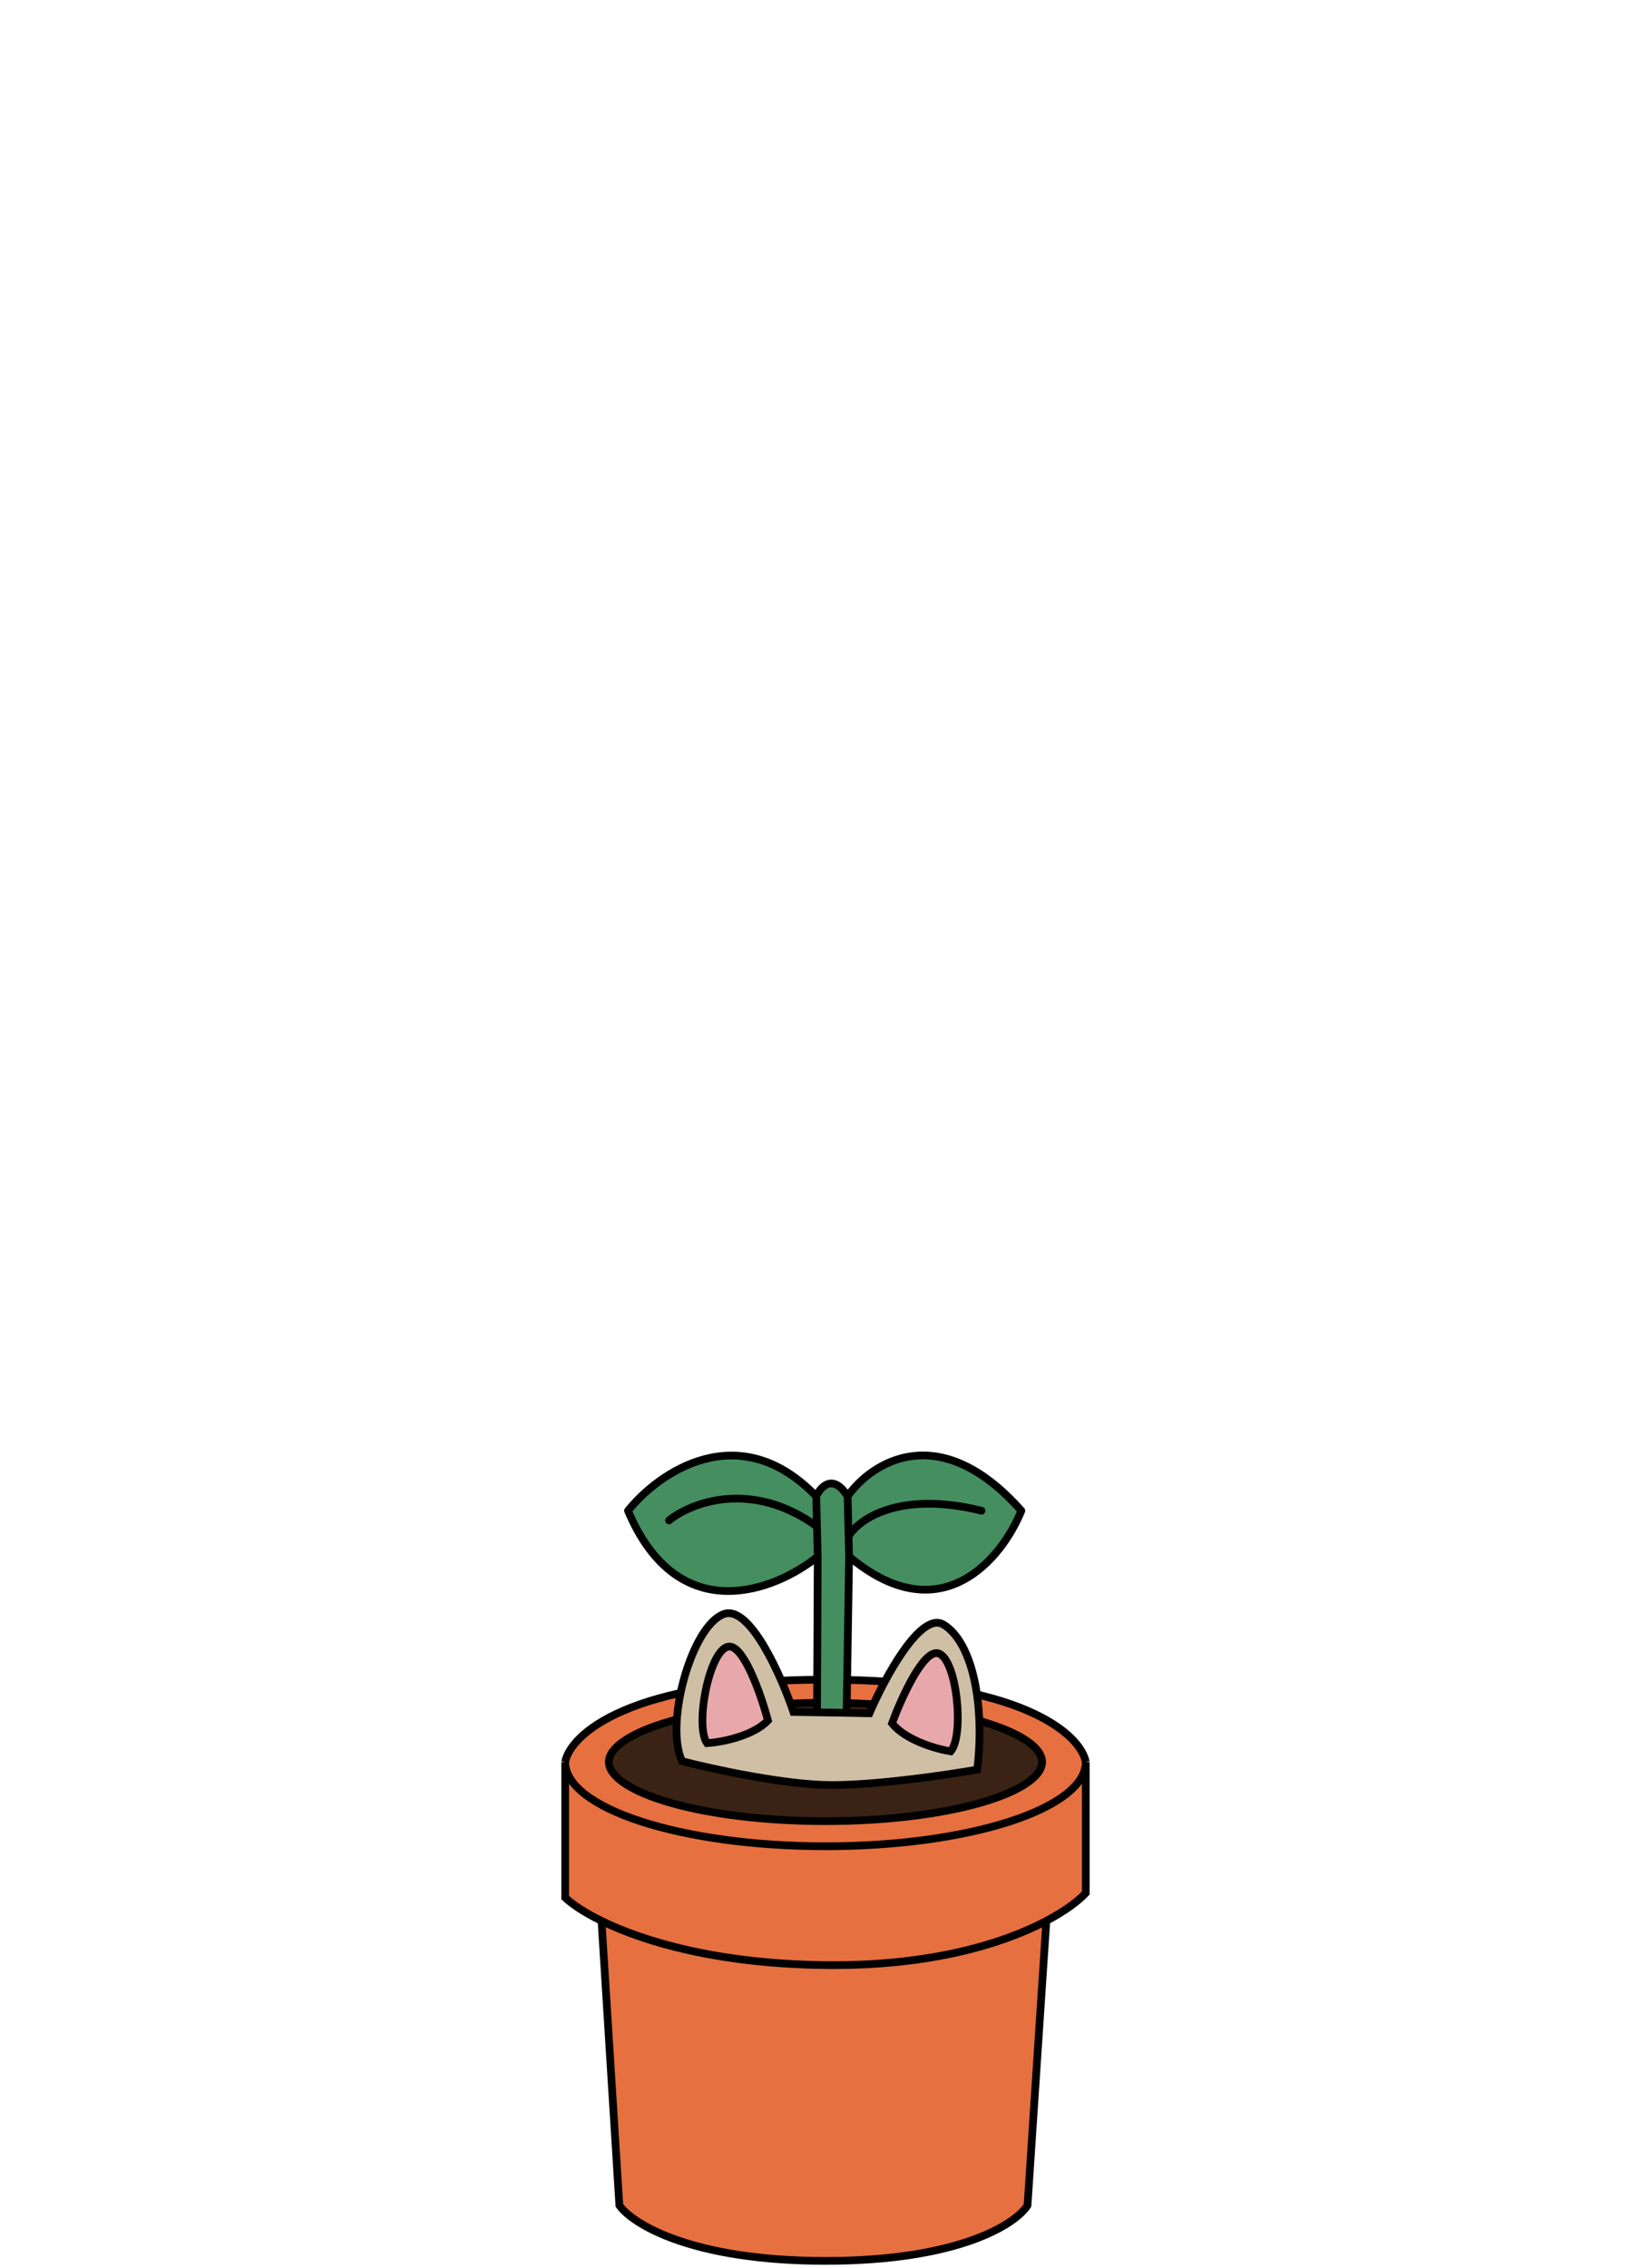 <svg width="241" height="331" viewBox="0 0 241 331" fill="none" xmlns="http://www.w3.org/2000/svg">
<path d="M82.5 276.976V257.177C83.248 253.172 91.895 245.163 120.497 245.163C149.099 245.163 157.745 253.172 158.494 257.177V276.304C157.449 277.428 155.541 278.895 152.735 280.376L149.99 321.897C148.292 324.598 140.017 330 120.497 330C100.976 330 92.305 324.598 90.409 321.897L87.805 280.376C85.246 279.122 83.487 277.909 82.5 276.976Z" fill="#E6703F"/>
<path d="M158.494 257.177C158.494 263.973 141.482 269.482 120.497 269.482C99.512 269.482 82.5 263.973 82.5 257.177M158.494 257.177V276.304C157.449 277.428 155.541 278.895 152.735 280.376M158.494 257.177C157.745 253.172 149.099 245.163 120.497 245.163C91.895 245.163 83.248 253.172 82.5 257.177M82.5 257.177V276.976C83.487 277.909 85.246 279.122 87.805 280.376M87.805 280.376C93.955 283.39 104.724 286.643 120.497 286.826C135.889 287.005 146.516 283.658 152.735 280.376M87.805 280.376L90.409 321.897C92.305 324.598 100.976 330 120.497 330C140.017 330 148.292 324.598 149.99 321.897L152.735 280.376" stroke="black" stroke-width="1.125"/>
<path d="M152.117 257.178C152.117 258.163 151.414 259.226 149.835 260.293C148.276 261.346 145.983 262.318 143.099 263.142C137.338 264.789 129.347 265.815 120.497 265.815C111.647 265.815 103.656 264.789 97.895 263.142C95.011 262.318 92.718 261.346 91.159 260.293C89.58 259.226 88.877 258.163 88.877 257.178C88.877 256.193 89.58 255.13 91.159 254.063C92.718 253.009 95.011 252.038 97.895 251.213C103.656 249.566 111.647 248.54 120.497 248.54C129.347 248.54 137.338 249.566 143.099 251.213C145.983 252.038 148.276 253.009 149.835 254.063C151.414 255.13 152.117 256.193 152.117 257.178Z" fill="#3A2314" stroke="black" stroke-width="1.125"/>
<path d="M123.557 251.815C122.852 252.226 121.229 252.588 119.256 251.601L119.365 227.196C113.186 232.188 98.997 237.84 91.67 220.508C96.132 214.931 107.874 206.699 119.147 218.395C119.792 216.985 121.613 215.013 123.726 218.395C127.19 213.463 137.112 206.981 149.089 220.508C146.299 227.433 137.365 238.464 123.945 227.196L123.557 251.815Z" fill="#448E60"/>
<path d="M123.726 218.395C121.613 215.013 119.792 216.985 119.147 218.395M123.726 218.395C127.19 213.463 137.112 206.981 149.089 220.508C146.299 227.433 137.365 238.464 123.945 227.196M123.726 218.395L123.871 224.221M119.147 218.395C107.874 206.699 96.132 214.931 91.67 220.508C98.997 237.84 113.186 232.188 119.365 227.196M119.147 218.395L119.256 222.795M123.945 227.196L123.557 251.815C122.852 252.226 121.229 252.588 119.256 251.601L119.365 227.196M123.945 227.196L123.871 224.221M123.871 224.221C125.349 221.746 131.3 217.538 143.277 220.508M119.365 227.196L119.256 222.795M97.658 221.917C100.861 219.331 109.665 215.886 119.256 222.795" stroke="black" stroke-width="1.125" stroke-linecap="round" stroke-linejoin="round"/>
<path d="M137.702 237.115C134.39 235.153 129.129 244.936 126.913 250.073C125.22 250.027 118.813 249.925 115.822 249.88C114.013 244.552 109.45 234.232 105.674 235.583C100.953 237.27 97 251.579 99.554 257.063C104.027 258.224 114.662 260.547 121.421 260.547C128.18 260.547 138.389 259.042 142.649 258.29C143.82 248.478 141.842 239.568 137.702 237.115Z" fill="#CFBFA5" stroke="black" stroke-width="1.125"/>
<path d="M112.1 251.118C109.873 253.445 105.242 254.298 103.205 254.433C101.403 251.876 103.519 240.877 106.29 240.347C108.506 239.923 111.087 247.351 112.1 251.118Z" fill="#E7A7AB" stroke="black" stroke-width="1.125"/>
<path d="M130.213 251.533C132.224 254.049 136.761 255.311 138.777 255.628C140.8 253.242 139.673 242.098 136.961 241.323C134.791 240.703 131.558 247.872 130.213 251.533Z" fill="#E7A7AB" stroke="black" stroke-width="1.125"/>
</svg>
